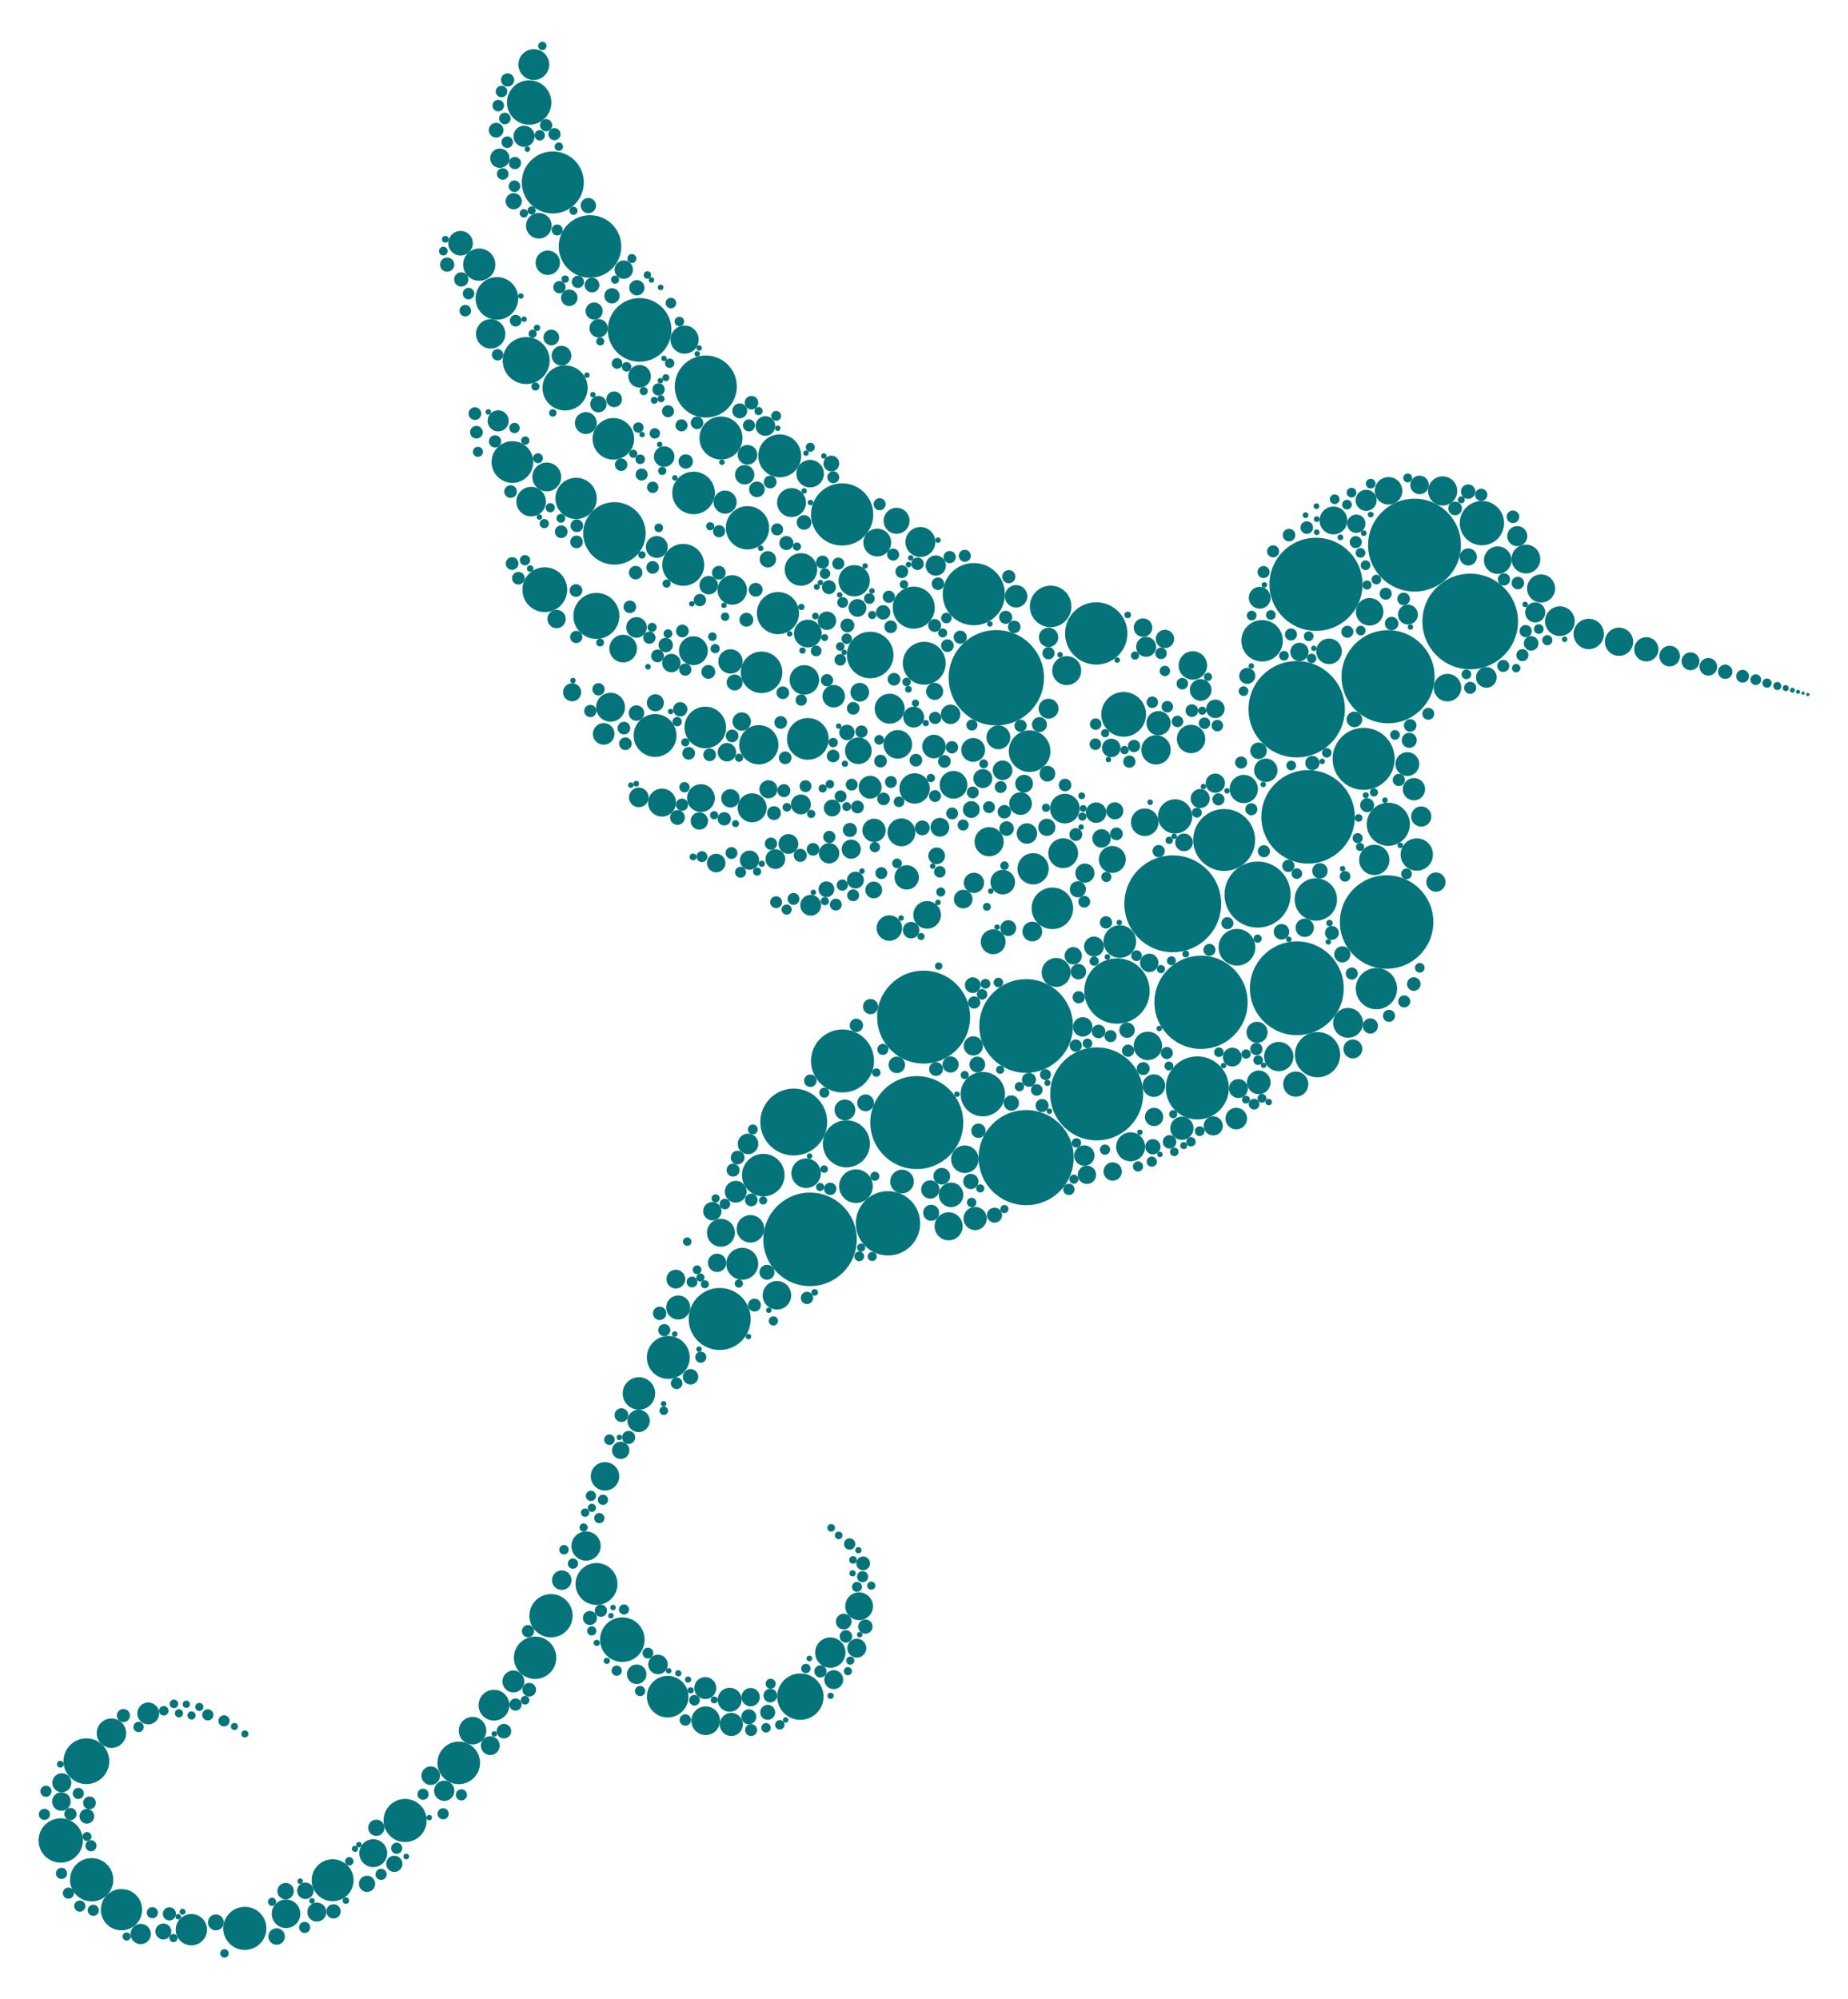 <?xml version="1.0" encoding="UTF-8"?>
<!DOCTYPE svg  PUBLIC '-//W3C//DTD SVG 1.1//EN'  'http://www.w3.org/Graphics/SVG/1.1/DTD/svg11.dtd'>
<svg enable-background="new 0 0 1543.438 1669.657" version="1.1" viewBox="0 0 1543.438 1669.657" xml:space="preserve" xmlns="http://www.w3.org/2000/svg">
	<circle fill="#05747a"  cx="1181.4" cy="455.24" r="38.778"/>
	<circle fill="#05747a"  cx="765.68" cy="937.48" r="38.819"/>
	<circle fill="#05747a"  cx="1003.1" cy="837.04" r="38.945"/>
	<circle fill="#05747a"  cx="1092.5" cy="682.16" r="39.022"/>
	<circle fill="#05747a"  cx="979.49" cy="754.77" r="40.441"/>
	<circle fill="#05747a"  cx="857.02" cy="856.8" r="39.118"/>
	<circle fill="#05747a"  cx="1158.1" cy="769.99" r="39.039"/>
	<circle fill="#05747a"  cx="915.95" cy="913.52" r="38.825"/>
	<circle fill="#05747a"  cx="832.13" cy="566" r="39.811"/>
	<circle fill="#05747a"  cx="1159.3" cy="565.14" r="38.879"/>
	<circle fill="#05747a"  cx="1099.1" cy="487.96" r="38.875"/>
	<circle fill="#05747a"  cx="1083.1" cy="825.32" r="39.168"/>
	<circle fill="#05747a"  cx="676.53" cy="1035" r="39.045"/>
	<circle fill="#05747a"  cx="1227.9" cy="519.02" r="39.929"/>
	<circle fill="#05747a"  cx="857.05" cy="966.75" r="39.727"/>
	<circle fill="#05747a"  cx="771.4" cy="849.39" r="38.813"/>
	<circle fill="#05747a"  cx="1083" cy="592.29" r="40.234"/>
	<circle fill="#05747a"  cx="513.17" cy="445.43" r="26.09"/>
	<circle fill="#05747a"  cx="662.93" cy="937.02" r="27.927"/>
	<circle fill="#05747a"  cx="461.7" cy="152.36" r="25.904"/>
	<circle fill="#05747a"  cx="1050.3" cy="747.07" r="27.603"/>
	<circle fill="#05747a"  cx="534.2" cy="275.5" r="26.59"/>
	<circle fill="#05747a"  cx="589.46" cy="322.8" r="25.917"/>
	<circle fill="#05747a"  cx="703.67" cy="886.02" r="26.313"/>
	<circle fill="#05747a"  cx="932.91" cy="827.63" r="27.293"/>
	<circle fill="#05747a"  cx="813.33" cy="496.2" r="25.987"/>
	<circle fill="#05747a"  cx="1022.4" cy="701.47" r="25.85"/>
	<circle fill="#05747a"  cx="915.56" cy="528.99" r="26.025"/>
	<circle fill="#05747a"  cx="601.08" cy="1101.5" r="25.901"/>
	<circle fill="#05747a"  cx="1138.9" cy="633.74" r="25.915"/>
	<circle fill="#05747a"  cx="741.65" cy="1021.6" r="26.869"/>
	<circle fill="#05747a"  cx="1e3" cy="908.55" r="26.338"/>
	<circle fill="#05747a"  cx="492.78" cy="205.83" r="26.121"/>
	<circle fill="#05747a"  cx="703.34" cy="429.62" r="25.99"/>
	<circle fill="#05747a"  cx="50.699" cy="1537" r="18.503"/>
	<circle fill="#05747a"  cx="726.78" cy="546.99" r="19.459"/>
	<circle fill="#05747a"  cx="589.05" cy="607.52" r="17.374"/>
	<circle fill="#05747a"  cx="579.25" cy="411.66" r="17.782"/>
	<circle fill="#05747a"  cx="938.46" cy="596.57" r="18.676"/>
	<circle fill="#05747a"  cx="439.48" cy="301.08" r="19.624"/>
	<circle fill="#05747a"  cx="558.16" cy="1133.6" r="17.927"/>
	<circle fill="#05747a"  cx="277.82" cy="1570.2" r="17.507"/>
	<circle fill="#05747a"  cx="76.532" cy="1569.8" r="18.081"/>
	<circle fill="#05747a"  cx="455.02" cy="492.45" r="18.719"/>
	<circle fill="#05747a"  cx="771.94" cy="553.88" r="17.926"/>
	<circle fill="#05747a"  cx="1237.7" cy="436.88" r="18.516"/>
	<circle fill="#05747a"  cx="1159.5" cy="688.36" r="17.998"/>
	<circle fill="#05747a"  cx="1100.4" cy="880.76" r="18.903"/>
	<circle fill="#05747a"  cx="481.15" cy="416.23" r="17.242"/>
	<circle fill="#05747a"  cx="557.64" cy="1416.9" r="17.37"/>
	<circle fill="#05747a"  cx="651.23" cy="380.68" r="17.925"/>
	<circle fill="#05747a"  cx="706.91" cy="955.2" r="19.663"/>
	<circle fill="#05747a"  cx="878.94" cy="758.55" r="17.352"/>
	<circle fill="#05747a"  cx="446.91" cy="1384.4" r="17.691"/>
	<circle fill="#05747a"  cx="636.05" cy="561.47" r="17.352"/>
	<circle fill="#05747a"  cx="637.5" cy="981.35" r="17.773"/>
	<circle fill="#05747a"  cx="427.97" cy="385.84" r="17.411"/>
	<circle fill="#05747a"  cx="383.16" cy="1472.2" r="17.772"/>
	<circle fill="#05747a"  cx="570.64" cy="471.71" r="17.514"/>
	<circle fill="#05747a"  cx="820.83" cy="913.73" r="18.572"/>
	<circle fill="#05747a"  cx="72.155" cy="1470.8" r="19.097"/>
	<circle fill="#05747a"  cx="1054.1" cy="535.13" r="17.325"/>
	<circle fill="#05747a"  cx="101.44" cy="1594.8" r="17.242"/>
	<circle fill="#05747a"  cx="668.45" cy="1416.9" r="19.369"/>
	<circle fill="#05747a"  cx="471.94" cy="323.97" r="18.844"/>
	<circle fill="#05747a"  cx="338.34" cy="1520.3" r="18.01"/>
	<circle fill="#05747a"  cx="859.92" cy="627.31" r="17.388"/>
	<circle fill="#05747a"  cx="547.12" cy="614.21" r="17.881"/>
	<circle fill="#05747a"  cx="877.48" cy="506.42" r="17.348"/>
	<circle fill="#05747a"  cx="460.19" cy="1349.3" r="18.067"/>
	<circle fill="#05747a"  cx="1149.6" cy="825.62" r="17.242"/>
	<circle fill="#05747a"  cx="1099" cy="751.19" r="17.704"/>
	<circle fill="#05747a"  cx="519.78" cy="1369.3" r="18.622"/>
	<circle fill="#05747a"  cx="498.08" cy="514.35" r="19.208"/>
	<circle fill="#05747a"  cx="512.28" cy="366.47" r="17.365"/>
	<circle fill="#05747a"  cx="602.16" cy="365.8" r="17.969"/>
	<circle fill="#05747a"  cx="415.03" cy="249.21" r="17.805"/>
	<circle fill="#05747a"  cx="204.47" cy="1610.4" r="18.006"/>
	<circle fill="#05747a"  cx="763.14" cy="507.45" r="17.571"/>
	<circle fill="#05747a"  cx="649.76" cy="512.02" r="17.615"/>
	<circle fill="#05747a"  cx="441.96" cy="85.6" r="18.551"/>
	<circle fill="#05747a"  cx="498.21" cy="1322.8" r="17.501"/>
	<circle fill="#05747a"  cx="674.71" cy="617.05" r="17.427"/>
	<circle fill="#05747a"  cx="624.31" cy="440.77" r="18.097"/>
	<circle fill="#05747a"  cx="693.48" cy="1380.1" r="12.669"/>
	<circle fill="#05747a"  cx="611.56" cy="492.68" r="12.312"/>
	<circle fill="#05747a"  cx="714.88" cy="990.6" r="14.055"/>
	<circle fill="#05747a"  cx="394.67" cy="1445.3" r="11.5"/>
	<circle fill="#05747a"  cx="1183.3" cy="713.64" r="13.517"/>
	<circle fill="#05747a"  cx="571.76" cy="283.62" r="11.754"/>
	<circle fill="#05747a"  cx="1147.8" cy="718.11" r="12.665"/>
	<circle fill="#05747a"  cx="671.81" cy="567.8" r="12.327"/>
	<circle fill="#05747a"  cx="887.94" cy="712.52" r="12.438"/>
	<circle fill="#05747a"  cx="400.26" cy="221.01" r="13.478"/>
	<circle fill="#05747a"  cx="676.62" cy="395.56" r="11.5"/>
	<circle fill="#05747a"  cx="981.45" cy="681.8" r="14.312"/>
	<circle fill="#05747a"  cx="768.71" cy="452.65" r="12.502"/>
	<circle fill="#05747a"  cx="944.28" cy="957.72" r="12.1"/>
	<circle fill="#05747a"  cx="763.88" cy="658.45" r="12.674"/>
	<circle fill="#05747a"  cx="958.69" cy="873.41" r="11.874"/>
	<circle fill="#05747a"  cx="1038.8" cy="658.92" r="11.808"/>
	<circle fill="#05747a"  cx="732.69" cy="453.1" r="11.6"/>
	<circle fill="#05747a"  cx="509.93" cy="590.62" r="12.076"/>
	<circle fill="#05747a"  cx="1159.7" cy="409.88" r="11.5"/>
	<circle fill="#05747a"  cx="579.11" cy="543.42" r="12.039"/>
	<circle fill="#05747a"  cx="633.79" cy="621.96" r="16.383"/>
	<circle fill="#05747a"  cx="1302.8" cy="518.75" r="12.393"/>
	<circle fill="#05747a"  cx="409.81" cy="278.82" r="12.26"/>
	<circle fill="#05747a"  cx="1274.4" cy="466.85" r="12.039"/>
	<circle fill="#05747a"  cx="489.47" cy="1291.1" r="12.214"/>
	<circle fill="#05747a"  cx="626.76" cy="1026.2" r="11.5"/>
	<circle fill="#05747a"  cx="585.42" cy="666.51" r="11.616"/>
	<circle fill="#05747a"  cx="752.89" cy="695.1" r="11.626"/>
	<circle fill="#05747a"  cx="1250.9" cy="467.81" r="11.5"/>
	<circle fill="#05747a"  cx="956.1" cy="686.66" r="11.5"/>
	<circle fill="#05747a"  cx="882.09" cy="812.11" r="12.087"/>
	<circle fill="#05747a"  cx="994.76" cy="617.14" r="11.851"/>
	<circle fill="#05747a"  cx="628.18" cy="674.6" r="12.108"/>
	<circle fill="#05747a"  cx="889.37" cy="675.27" r="12.376"/>
	<circle fill="#05747a"  cx="717.51" cy="1341.4" r="11.589"/>
	<circle fill="#05747a"  cx="1068" cy="882.34" r="12.244"/>
	<circle fill="#05747a"  cx="1143.9" cy="510.93" r="11.5"/>
	<circle fill="#05747a"  cx="602.09" cy="1029.5" r="11.653"/>
	<circle fill="#05747a"  cx="412.56" cy="1424" r="12.862"/>
	<circle fill="#05747a"  cx="1125.9" cy="854.21" r="12.465"/>
	<circle fill="#05747a"  cx="1113.7" cy="434.66" r="11.621"/>
	<circle fill="#05747a"  cx="796.37" cy="655.43" r="11.584"/>
	<circle fill="#05747a"  cx="238.9" cy="1598.2" r="11.934"/>
	<circle fill="#05747a"  cx="311.73" cy="1547.6" r="11.654"/>
	<circle fill="#05747a"  cx="774.3" cy="764.03" r="11.545"/>
	<circle fill="#05747a"  cx="159.83" cy="1611.5" r="13.084"/>
	<circle fill="#05747a"  cx="443.62" cy="418.91" r="12.349"/>
	<circle fill="#05747a"  cx="661.08" cy="419.72" r="12.08"/>
	<circle fill="#05747a"  cx="965.52" cy="626.18" r="12.257"/>
	<circle fill="#05747a"  cx="589.39" cy="1437" r="11.971"/>
	<circle fill="#05747a"  cx="1208.9" cy="574.26" r="11.5"/>
	<circle fill="#05747a"  cx="619.92" cy="1055.4" r="13.345"/>
	<circle fill="#05747a"  cx="552.92" cy="670.25" r="11.679"/>
	<circle fill="#05747a"  cx="935.26" cy="786.3" r="13.622"/>
	<circle fill="#05747a"  cx="648.89" cy="1081.7" r="11.933"/>
	<circle fill="#05747a"  cx="668.96" cy="475.56" r="13.612"/>
	<circle fill="#05747a"  cx="743.05" cy="591.85" r="12.503"/>
	<circle fill="#05747a"  cx="533.62" cy="1163.7" r="13.56"/>
	<circle fill="#05747a"  cx="505.29" cy="1232.9" r="11.887"/>
	<circle fill="#05747a"  cx="1287.1" cy="491.44" r="11.73"/>
	<circle fill="#05747a"  cx="1033.1" cy="791.08" r="15.339"/>
	<circle fill="#05747a"  cx="713.41" cy="485" r="13.077"/>
	<circle fill="#05747a"  cx="1204.9" cy="410" r="12.192"/>
	<circle fill="#05747a"  cx="805.84" cy="968.09" r="11.5"/>
	<circle fill="#05747a"  cx="792.28" cy="1024.1" r="11.715"/>
	<circle fill="#05747a"  cx="749.82" cy="621.62" r="11.929"/>
	<circle fill="#05747a"  cx="673.26" cy="979.78" r="12.322"/>
	<circle fill="#05747a"  cx="674.7" cy="529.08" r="11.585"/>
	<circle fill="#05747a"  cx="534.19" cy="314.22" r="9.433"/>
	<circle fill="#05747a"  cx="610.04" cy="666.7" r="7.671"/>
	<circle fill="#05747a"  cx="1175.4" cy="638.09" r="9.944"/>
	<circle fill="#05747a"  cx="610.8" cy="1440.1" r="9.657"/>
	<circle fill="#05747a"  cx="794.32" cy="997.84" r="10.243"/>
	<circle fill="#05747a"  cx="748.82" cy="434.91" r="10.851"/>
	<circle fill="#05747a"  cx="1180.9" cy="659.07" r="9.323"/>
	<circle fill="#05747a"  cx="564.45" cy="1068.2" r="7.856"/>
	<circle fill="#05747a"  cx="1282.2" cy="511.4" r="8.412"/>
	<circle fill="#05747a"  cx="781.56" cy="472.31" r="8.472"/>
	<circle fill="#05747a"  cx="1052.1" cy="499.2" r="9.127"/>
	<circle fill="#05747a"  cx="920" cy="700.17" r="7.722"/>
	<circle fill="#05747a"  cx="928.14" cy="624.59" r="7.742"/>
	<circle fill="#05747a"  cx="384.66" cy="203.11" r="10.262"/>
	<circle fill="#05747a"  cx="906.13" cy="729.14" r="8.018"/>
	<circle fill="#05747a"  cx="51.268" cy="1504.5" r="7.754"/>
	<circle fill="#05747a"  cx="609.41" cy="1419.5" r="10.004"/>
	<circle fill="#05747a"  cx="793.91" cy="596.55" r="8.133"/>
	<circle fill="#05747a"  cx="1057.2" cy="643.27" r="9.774"/>
	<circle fill="#05747a"  cx="915.48" cy="678.66" r="8.547"/>
	<circle fill="#05747a"  cx="1267.2" cy="447.73" r="8.392"/>
	<circle fill="#05747a"  cx="696.33" cy="581.43" r="9.393"/>
	<circle fill="#05747a"  cx="409.47" cy="1457.8" r="7.875"/>
	<circle fill="#05747a"  cx="692.48" cy="712.59" r="8.528"/>
	<circle fill="#05747a"  cx="928.99" cy="717.71" r="11.226"/>
	<circle fill="#05747a"  cx="450.03" cy="188.52" r="10.693"/>
	<circle fill="#05747a"  cx="359.72" cy="1482.9" r="7.77"/>
	<circle fill="#05747a"  cx="624.3" cy="379.8" r="8.221"/>
	<circle fill="#05747a"  cx="639.25" cy="355.76" r="8.223"/>
	<circle fill="#05747a"  cx="957.22" cy="540.17" r="8.367"/>
	<circle fill="#05747a"  cx="591.91" cy="488.72" r="7.735"/>
	<circle fill="#05747a"  cx="905.65" cy="965.04" r="8.525"/>
	<circle fill="#05747a"  cx="829.51" cy="786.5" r="10.384"/>
	<circle fill="#05747a"  cx="1049.9" cy="862.1" r="8.83"/>
	<circle fill="#05747a"  cx="445.83" cy="53.925" r="12.87"/>
	<circle fill="#05747a"  cx="726.75" cy="657.41" r="9.559"/>
	<circle fill="#05747a"  cx="780.05" cy="623.46" r="9.841"/>
	<circle fill="#05747a"  cx="1141" cy="417.8" r="8.809"/>
	<circle fill="#05747a"  cx="729.99" cy="693.41" r="9.734"/>
	<circle fill="#05747a"  cx="1326.9" cy="529.42" r="12.68"/>
	<circle fill="#05747a"  cx="1352.2" cy="535.94" r="11.804"/>
	<circle fill="#05747a"  cx="1375" cy="542.24" r="10.134"/>
	<circle fill="#05747a"  cx="1394.5" cy="547.91" r="8.632"/>
	<circle fill="#05747a"  cx="1411.9" cy="552.25" r="7.464"/>
	<circle fill="#05747a"  cx="117.5" cy="1615.1" r="8.483"/>
	<circle fill="#05747a"  cx="626.02" cy="718.34" r="8.021"/>
	<circle fill="#05747a"  cx="1199.3" cy="736.63" r="8.058"/>
	<circle fill="#05747a"  cx="1241.4" cy="565.7" r="8.652"/>
	<circle fill="#05747a"  cx="1002.8" cy="576.17" r="9.058"/>
	<circle fill="#05747a"  cx="833.84" cy="615.74" r="9.96"/>
	<circle fill="#05747a"  cx="812.8" cy="626.26" r="9.96"/>
	<circle fill="#05747a"  cx="837.34" cy="643.28" r="8.208"/>
	<circle fill="#05747a"  cx="51.634" cy="1488.8" r="7.963"/>
	<circle fill="#05747a"  cx="705.66" cy="926.89" r="8.679"/>
	<circle fill="#05747a"  cx="813.43" cy="737.25" r="8.479"/>
	<circle fill="#05747a"  cx="757.28" cy="732.71" r="10.169"/>
	<circle fill="#05747a"  cx="907.79" cy="981.1" r="7.671"/>
	<circle fill="#05747a"  cx="929.32" cy="978.34" r="7.671"/>
	<circle fill="#05747a"  cx="963.87" cy="932.78" r="7.671"/>
	<circle fill="#05747a"  cx="1187" cy="681.89" r="8.437"/>
	<circle fill="#05747a"  cx="605.61" cy="419.31" r="9.664"/>
	<circle fill="#05747a"  cx="890.91" cy="560.04" r="12.104"/>
	<circle fill="#05747a"  cx="264.61" cy="1596.8" r="7.95"/>
	<circle fill="#05747a"  cx="1015" cy="654.04" r="8.05"/>
	<circle fill="#05747a"  cx="93.071" cy="1447.4" r="12.3"/>
	<circle fill="#05747a"  cx="621.95" cy="396.47" r="8.105"/>
	<circle fill="#05747a"  cx="1132.8" cy="437.35" r="7.671"/>
	<circle fill="#05747a"  cx="598.91" cy="1054.6" r="7.671"/>
	<circle fill="#05747a"  cx="437.68" cy="113.82" r="8.825"/>
	<circle fill="#05747a"  cx="614.48" cy="995.22" r="9.105"/>
	<circle fill="#05747a"  cx="742.8" cy="775.04" r="10.648"/>
	<circle fill="#05747a"  cx="837.5" cy="736.67" r="10.267"/>
	<circle fill="#05747a"  cx="1013.3" cy="940.24" r="8.003"/>
	<circle fill="#05747a"  cx="658.49" cy="704.79" r="8.264"/>
	<circle fill="#05747a"  cx="619.49" cy="602.6" r="7.686"/>
	<circle fill="#05747a"  cx="1015.1" cy="591.95" r="7.708"/>
	<circle fill="#05747a"  cx="668.92" cy="671.77" r="8.324"/>
	<circle fill="#05747a"  cx="996.26" cy="555.71" r="11.885"/>
	<circle fill="#05747a"  cx="549.56" cy="1390" r="8.165"/>
	<circle fill="#05747a"  cx="531.78" cy="1398.2" r="8.165"/>
	<circle fill="#05747a"  cx="469.18" cy="1319.6" r="8.165"/>
	<circle fill="#05747a"  cx="776.98" cy="993.35" r="7.671"/>
	<circle fill="#05747a"  cx="1110" cy="543.94" r="10.69"/>
	<circle fill="#05747a"  cx="504.22" cy="612.9" r="9.044"/>
	<circle fill="#05747a"  cx="690.7" cy="518.37" r="7.671"/>
	<circle fill="#05747a"  cx="967.58" cy="603.92" r="10.104"/>
	<circle fill="#05747a"  cx="814.45" cy="1017.6" r="9.707"/>
	<circle fill="#05747a"  cx="464.84" cy="516.94" r="7.671"/>
	<circle fill="#05747a"  cx="371.02" cy="1495.5" r="8.482"/>
	<circle fill="#05747a"  cx="468.95" cy="297.03" r="8.26"/>
	<circle fill="#05747a"  cx="520.46" cy="541.65" r="11.533"/>
	<circle fill="#05747a"  cx="428.78" cy="1404.2" r="9.174"/>
	<circle fill="#05747a"  cx="533.34" cy="1186.6" r="9.337"/>
	<circle fill="#05747a"  cx="1029.2" cy="882.81" r="7.872"/>
	<circle fill="#05747a"  cx="607.14" cy="628.19" r="7.703"/>
	<circle fill="#05747a"  cx="499.97" cy="274.14" r="7.671"/>
	<circle fill="#05747a"  cx="826.12" cy="702.92" r="12.17"/>
	<circle fill="#05747a"  cx="554.72" cy="381.33" r="8.599"/>
	<circle fill="#05747a"  cx="560.74" cy="553.74" r="7.704"/>
	<circle fill="#05747a"  cx="857.67" cy="696.07" r="8.565"/>
	<circle fill="#05747a"  cx="804.49" cy="750.84" r="7.787"/>
	<circle fill="#05747a"  cx="1175.9" cy="513.24" r="8.306"/>
	<circle fill="#05747a"  cx="763.09" cy="598.85" r="8.726"/>
	<circle fill="#05747a"  cx="677.08" cy="755.98" r="8.712"/>
	<circle fill="#05747a"  cx="904.28" cy="857.57" r="8.147"/>
	<circle fill="#05747a"  cx="1085.3" cy="544.44" r="7.671"/>
	<circle fill="#05747a"  cx="812.9" cy="873.46" r="8.045"/>
	<circle fill="#05747a"  cx="594.94" cy="1011.5" r="7.671"/>
	<circle fill="#05747a"  cx="959.84" cy="804.08" r="7.688"/>
	<circle fill="#05747a"  cx="416.06" cy="351.46" r="8.801"/>
	<circle fill="#05747a"  cx="710.93" cy="709.18" r="8.022"/>
	<circle fill="#05747a"  cx="626.95" cy="1417.3" r="7.671"/>
	<circle fill="#05747a"  cx="1034.3" cy="909.04" r="7.912"/>
	<circle fill="#05747a"  cx="1129.9" cy="875.98" r="7.912"/>
	<circle fill="#05747a"  cx="1089.7" cy="774.79" r="7.671"/>
	<circle fill="#05747a"  cx="456.65" cy="398.3" r="12.031"/>
	<circle fill="#05747a"  cx="963.7" cy="906.61" r="9.43"/>
	<circle fill="#05747a"  cx="1082.2" cy="905.38" r="10.508"/>
	<circle fill="#05747a"  cx="566.44" cy="1091.9" r="10.038"/>
	<circle fill="#05747a"  cx="941.3" cy="860.31" r="6.445"/>
	<circle fill="#05747a"  cx="693.4" cy="992.82" r="5.185"/>
	<circle fill="#05747a"  cx="859.38" cy="901.72" r="5.866"/>
	<circle fill="#05747a"  cx="647.58" cy="717.44" r="8.253"/>
	<circle fill="#05747a"  cx="547.35" cy="586.9" r="7.138"/>
	<circle fill="#05747a"  cx="1256.1" cy="483.87" r="5.116"/>
	<circle fill="#05747a"  cx="641.31" cy="467.07" r="6.842"/>
	<circle fill="#05747a"  cx="875.74" cy="591.81" r="8.333"/>
	<circle fill="#05747a"  cx="1112.4" cy="779.08" r="5.789"/>
	<circle fill="#05747a"  cx="917.55" cy="861.41" r="5.663"/>
	<circle fill="#05747a"  cx="533.52" cy="665.91" r="8.2"/>
	<circle fill="#05747a"  cx="788.74" cy="635.85" r="5.301"/>
	<circle fill="#05747a"  cx="764.96" cy="634.85" r="5.301"/>
	<circle fill="#05747a"  cx="735.41" cy="635.6" r="5.301"/>
	<circle fill="#05747a"  cx="695.85" cy="631.35" r="5.301"/>
	<circle fill="#05747a"  cx="652.03" cy="603.3" r="5.301"/>
	<circle fill="#05747a"  cx="655.79" cy="632.85" r="5.301"/>
	<circle fill="#05747a"  cx="575.17" cy="629.09" r="5.301"/>
	<circle fill="#05747a"  cx="592.69" cy="630.34" r="5.301"/>
	<circle fill="#05747a"  cx="611.47" cy="614.57" r="5.301"/>
	<circle fill="#05747a"  cx="522.34" cy="621.08" r="5.301"/>
	<circle fill="#05747a"  cx="521.08" cy="608.06" r="5.301"/>
	<circle fill="#05747a"  cx="569.91" cy="526.94" r="5.301"/>
	<circle fill="#05747a"  cx="481.02" cy="493.14" r="5.301"/>
	<circle fill="#05747a"  cx="432.95" cy="482.87" r="5.301"/>
	<circle fill="#05747a"  cx="427.69" cy="470.6" r="5.301"/>
	<circle fill="#05747a"  cx="481.77" cy="439.05" r="5.301"/>
	<circle fill="#05747a"  cx="468.75" cy="444.06" r="5.301"/>
	<circle fill="#05747a"  cx="545.12" cy="473.86" r="5.301"/>
	<circle fill="#05747a"  cx="481.52" cy="452.57" r="5.301"/>
	<circle fill="#05747a"  cx="396.64" cy="345.41" r="5.301"/>
	<circle fill="#05747a"  cx="397.9" cy="360.93" r="5.301"/>
	<circle fill="#05747a"  cx="426.44" cy="410.51" r="5.301"/>
	<circle fill="#05747a"  cx="438.46" cy="467.85" r="4.3"/>
	<circle fill="#05747a"  cx="653.79" cy="578.52" r="5.301"/>
	<circle fill="#05747a"  cx="712.63" cy="591.54" r="5.301"/>
	<circle fill="#05747a"  cx="746.68" cy="567.25" r="5.301"/>
	<circle fill="#05747a"  cx="743.92" cy="523.43" r="5.301"/>
	<circle fill="#05747a"  cx="791.25" cy="539.2" r="5.301"/>
	<circle fill="#05747a"  cx="813.6" cy="837.21" r="5.116"/>
	<circle fill="#05747a"  cx="1226.3" cy="465.11" r="7.17"/>
	<circle fill="#05747a"  cx="690.7" cy="568.06" r="5.116"/>
	<circle fill="#05747a"  cx="499.9" cy="575.66" r="5.138"/>
	<circle fill="#05747a"  cx="569.62" cy="672.03" r="5.116"/>
	<circle fill="#05747a"  cx="781" cy="599.55" r="5.116"/>
	<circle fill="#05747a"  cx="716.88" cy="626.98" r="11.124"/>
	<circle fill="#05747a"  cx="707.37" cy="611.7" r="6.444"/>
	<circle fill="#05747a"  cx="1180.8" cy="821.79" r="5.672"/>
	<circle fill="#05747a"  cx="692.32" cy="490.38" r="5.821"/>
	<circle fill="#05747a"  cx="440.99" cy="1362.2" r="5.116"/>
	<circle fill="#05747a"  cx="793.15" cy="465.22" r="5.116"/>
	<circle fill="#05747a"  cx="870.35" cy="923.24" r="5.454"/>
	<circle fill="#05747a"  cx="314.31" cy="1526.4" r="6.792"/>
	<circle fill="#05747a"  cx="306.55" cy="1573.2" r="6.792"/>
	<circle fill="#05747a"  cx="329.33" cy="1556.5" r="6.792"/>
	<circle fill="#05747a"  cx="531.61" cy="523.98" r="8.631"/>
	<circle fill="#05747a"  cx="913.71" cy="790.45" r="8.32"/>
	<circle fill="#05747a"  cx="692.64" cy="698.95" r="5.116"/>
	<circle fill="#05747a"  cx="868.13" cy="605.12" r="6.268"/>
	<circle fill="#05747a"  cx="589.05" cy="1409.7" r="9.176"/>
	<circle fill="#05747a"  cx="643.88" cy="704.59" r="5.116"/>
	<circle fill="#05747a"  cx="786.55" cy="982.26" r="6.981"/>
	<circle fill="#05747a"  cx="852.38" cy="606.1" r="5.116"/>
	<circle fill="#05747a"  cx="668.37" cy="714.32" r="5.465"/>
	<circle fill="#05747a"  cx="549.17" cy="547.74" r="5.333"/>
	<circle fill="#05747a"  cx="417.46" cy="132.12" r="8.088"/>
	<circle fill="#05747a"  cx="875.74" cy="532.25" r="8.101"/>
	<circle fill="#05747a"  cx="714.47" cy="734.96" r="7.027"/>
	<circle fill="#05747a"  cx="729.74" cy="743.22" r="7.027"/>
	<circle fill="#05747a"  cx="530.88" cy="478.22" r="5.648"/>
	<circle fill="#05747a"  cx="413.46" cy="368.61" r="5.116"/>
	<circle fill="#05747a"  cx="900.65" cy="811.45" r="6.476"/>
	<circle fill="#05747a"  cx="709.84" cy="693.13" r="5.889"/>
	<circle fill="#05747a"  cx="685.22" cy="1395.8" r="5.116"/>
	<circle fill="#05747a"  cx="58.849" cy="1514.9" r="5.116"/>
	<circle fill="#05747a"  cx="542.36" cy="532.54" r="5.116"/>
	<circle fill="#05747a"  cx="720.89" cy="1305.6" r="5.753"/>
	<circle fill="#05747a"  cx="709.62" cy="1289.4" r="4.751"/>
	<circle fill="#05747a"  cx="817.19" cy="944.31" r="6.012"/>
	<circle fill="#05747a"  cx="1237.1" cy="413.26" r="5.116"/>
	<circle fill="#05747a"  cx="1076" cy="723.11" r="5.116"/>
	<circle fill="#05747a"  cx="770.31" cy="691.38" r="6.184"/>
	<circle fill="#05747a"  cx="624.76" cy="955.3" r="8.612"/>
	<circle fill="#05747a"  cx="1121.1" cy="797" r="6.751"/>
	<circle fill="#05747a"  cx="641.78" cy="659.13" r="7.552"/>
	<circle fill="#05747a"  cx="123.84" cy="1430.9" r="9.134"/>
	<circle fill="#05747a"  cx="430.04" cy="136.15" r="5.116"/>
	<circle fill="#05747a"  cx="457.49" cy="219.4" r="10.17"/>
	<circle fill="#05747a"  cx="737.62" cy="511.38" r="6.002"/>
	<circle fill="#05747a"  cx="616.06" cy="966.69" r="5.722"/>
	<circle fill="#05747a"  cx="493.03" cy="593.77" r="5.116"/>
	<circle fill="#05747a"  cx="627.64" cy="336.33" r="5.689"/>
	<circle fill="#05747a"  cx="482.65" cy="235.38" r="5.116"/>
	<circle fill="#05747a"  cx="760.94" cy="776.78" r="6.911"/>
	<circle fill="#05747a"  cx="501.87" cy="1345.1" r="5.116"/>
	<circle fill="#05747a"  cx="816.24" cy="888.99" r="6.592"/>
	<circle fill="#05747a"  cx="679.07" cy="709.28" r="5.293"/>
	<circle fill="#05747a"  cx="1185.6" cy="404.98" r="7.753"/>
	<circle fill="#05747a"  cx="512.93" cy="333.47" r="6.574"/>
	<circle fill="#05747a"  cx="1215.3" cy="424.57" r="5.713"/>
	<circle fill="#05747a"  cx="481.28" cy="531.94" r="5.116"/>
	<circle fill="#05747a"  cx="987.13" cy="942.2" r="9.704"/>
	<circle fill="#05747a"  cx="373.47" cy="220.99" r="5.939"/>
	<circle fill="#05747a"  cx="420.88" cy="1445.7" r="6.088"/>
	<circle fill="#05747a"  cx="842.08" cy="775.04" r="6.624"/>
	<circle fill="#05747a"  cx="568.14" cy="592.35" r="5.977"/>
	<circle fill="#05747a"  cx="1051.3" cy="903.88" r="9.886"/>
	<circle fill="#05747a"  cx="954.66" cy="524.14" r="7.749"/>
	<circle fill="#05747a"  cx="414.34" cy="108.69" r="6.144"/>
	<circle fill="#05747a"  cx="496.22" cy="259.77" r="7.18"/>
	<circle fill="#05747a"  cx="848.65" cy="497.99" r="9.38"/>
	<circle fill="#05747a"  cx="719.49" cy="610.95" r="5.116"/>
	<circle fill="#05747a"  cx="742.34" cy="498.38" r="5.116"/>
	<circle fill="#05747a"  cx="643.25" cy="402.53" r="5.332"/>
	<circle fill="#05747a"  cx="1278.8" cy="537.28" r="6.094"/>
	<circle fill="#05747a"  cx="572.37" cy="1436.4" r="4.774"/>
	<circle fill="#05747a"  cx="704.66" cy="1354.2" r="6.547"/>
	<circle fill="#05747a"  cx="898.47" cy="873.2" r="5.116"/>
	<circle fill="#05747a"  cx="972.97" cy="533.59" r="7.665"/>
	<circle fill="#05747a"  cx="874.79" cy="646.12" r="6.587"/>
	<circle fill="#05747a"  cx="604.9" cy="683.79" r="5.563"/>
	<circle fill="#05747a"  cx="777.7" cy="1012.8" r="6.697"/>
	<circle fill="#05747a"  cx="686.99" cy="469.46" r="5.425"/>
	<circle fill="#05747a"  cx="967.7" cy="710.76" r="5.116"/>
	<circle fill="#05747a"  cx="456.1" cy="104.57" r="5.116"/>
	<circle fill="#05747a"  cx="852.35" cy="671.07" r="9.468"/>
	<circle fill="#05747a"  cx="830.63" cy="1014.8" r="6.294"/>
	<circle fill="#05747a"  cx="716.15" cy="673.92" r="5.326"/>
	<circle fill="#05747a"  cx="550.94" cy="1096.8" r="5.596"/>
	<circle fill="#05747a"  cx="811.22" cy="676.05" r="7.035"/>
	<circle fill="#05747a"  cx="801.98" cy="532.15" r="5.519"/>
	<circle fill="#05747a"  cx="842.54" cy="481.57" r="5.519"/>
	<circle fill="#05747a"  cx="1049.3" cy="876.03" r="5.116"/>
	<circle fill="#05747a"  cx="1274.2" cy="527.05" r="5.116"/>
	<circle fill="#05747a"  cx="520.97" cy="225.18" r="7.687"/>
	<circle fill="#05747a"  cx="810.86" cy="986.66" r="6.376"/>
	<circle fill="#05747a"  cx="582.15" cy="353.12" r="5.267"/>
	<circle fill="#05747a"  cx="1131.2" cy="600.8" r="6.528"/>
	<circle fill="#05747a"  cx="654.7" cy="660.27" r="5.423"/>
	<circle fill="#05747a"  cx="531.56" cy="595.47" r="6.473"/>
	<circle fill="#05747a"  cx="278.54" cy="1596.2" r="5.993"/>
	<circle fill="#05747a"  cx="942.19" cy="877.46" r="5.116"/>
	<circle fill="#05747a"  cx="625.4" cy="1433.7" r="6.26"/>
	<circle fill="#05747a"  cx="641.18" cy="1430" r="6.26"/>
	<circle fill="#05747a"  cx="782.3" cy="714.72" r="6.976"/>
	<circle fill="#05747a"  cx="840.71" cy="691.95" r="6.083"/>
	<circle fill="#05747a"  cx="238.54" cy="1579.3" r="6.885"/>
	<circle fill="#05747a"  cx="231.03" cy="1617.2" r="6.885"/>
	<circle fill="#05747a"  cx="695.07" cy="674.78" r="7.016"/>
	<circle fill="#05747a"  cx="489.29" cy="353.27" r="9.141"/>
	<circle fill="#05747a"  cx="875.7" cy="545.47" r="5.116"/>
	<circle fill="#05747a"  cx="430.54" cy="1423.5" r="5.116"/>
	<circle fill="#05747a"  cx="900.92" cy="832.82" r="5.116"/>
	<circle fill="#05747a"  cx="694.33" cy="387.1" r="6.598"/>
	<circle fill="#05747a"  cx="475.47" cy="248.67" r="6.9"/>
	<circle fill="#05747a"  cx="103.07" cy="1432.7" r="5.483"/>
	<circle fill="#05747a"  cx="572.35" cy="559.18" r="5.116"/>
	<circle fill="#05747a"  cx="896.38" cy="798.18" r="7.246"/>
	<circle fill="#05747a"  cx="707.14" cy="673.6" r="3.686"/>
	<circle fill="#05747a"  cx="978.34" cy="802.32" r="3.727"/>
	<circle fill="#05747a"  cx="596.43" cy="680.81" r="3.413"/>
	<circle fill="#05747a"  cx="820.24" cy="830.41" r="4.391"/>
	<circle fill="#05747a"  cx="537.61" cy="326.6" r="3.413"/>
	<circle fill="#05747a"  cx="927.52" cy="865.29" r="5.041"/>
	<circle fill="#05747a"  cx="487.41" cy="1275.6" r="3.413"/>
	<circle fill="#05747a"  cx="999.63" cy="678.66" r="4.137"/>
	<circle fill="#05747a"  cx="74.753" cy="1505.6" r="5.334"/>
	<circle fill="#05747a"  cx="523.33" cy="306.37" r="3.969"/>
	<circle fill="#05747a"  cx="766.32" cy="470.81" r="5.221"/>
	<circle fill="#05747a"  cx="695.96" cy="398.56" r="4.975"/>
	<circle fill="#05747a"  cx="430.67" cy="267.77" r="4.876"/>
	<circle fill="#05747a"  cx="580.04" cy="1419.9" r="4.466"/>
	<circle fill="#05747a"  cx="728.46" cy="513.58" r="3.413"/>
	<circle fill="#05747a"  cx="1141.8" cy="672.43" r="5.84"/>
	<circle fill="#05747a"  cx="656.98" cy="759.59" r="4.246"/>
	<circle fill="#05747a"  cx="693.11" cy="654.9" r="3.557"/>
	<circle fill="#05747a"  cx="673.98" cy="1083.9" r="5.127"/>
	<circle fill="#05747a"  cx="838.96" cy="722.91" r="3.571"/>
	<circle fill="#05747a"  cx="526.06" cy="506.77" r="5.256"/>
	<circle fill="#05747a"  cx="1050.4" cy="783.85" r="3.413"/>
	<circle fill="#05747a"  cx="600.55" cy="443.65" r="5.075"/>
	<circle fill="#05747a"  cx="582.21" cy="1060.4" r="3.67"/>
	<circle fill="#05747a"  cx="554.8" cy="1110.8" r="5.057"/>
	<circle fill="#05747a"  cx="707.76" cy="522.32" r="5.789"/>
	<circle fill="#05747a"  cx="623.38" cy="517.56" r="5.789"/>
	<circle fill="#05747a"  cx="591.59" cy="561.12" r="5.789"/>
	<circle fill="#05747a"  cx="646.42" cy="679.05" r="5.789"/>
	<circle fill="#05747a"  cx="631.15" cy="492.52" r="5.789"/>
	<circle fill="#05747a"  cx="640.56" cy="1062.5" r="6.262"/>
	<circle fill="#05747a"  cx="681.66" cy="543.58" r="4.497"/>
	<circle fill="#05747a"  cx="255.06" cy="1579" r="6.892"/>
	<circle fill="#05747a"  cx="851.46" cy="907.44" r="3.904"/>
	<circle fill="#05747a"  cx="444.01" cy="175.76" r="3.413"/>
	<circle fill="#05747a"  cx="617.24" cy="632.82" r="3.413"/>
	<circle fill="#05747a"  cx="1070.3" cy="778.15" r="6.494"/>
	<circle fill="#05747a"  cx="962.89" cy="957.67" r="6.39"/>
	<circle fill="#05747a"  cx="465.33" cy="192.04" r="4.593"/>
	<circle fill="#05747a"  cx="145.24" cy="1422.9" r="3.575"/>
	<circle fill="#05747a"  cx="534.7" cy="383.56" r="4.004"/>
	<circle fill="#05747a"  cx="525.03" cy="1200.4" r="5.465"/>
	<circle fill="#05747a"  cx="838.86" cy="677.91" r="5.653"/>
	<circle fill="#05747a"  cx="499.8" cy="337.49" r="6.873"/>
	<circle fill="#05747a"  cx="669.19" cy="584.65" r="4.73"/>
	<circle fill="#05747a"  cx="555.99" cy="538.67" r="6.013"/>
	<circle fill="#05747a"  cx="500.55" cy="1267.8" r="4.283"/>
	<circle fill="#05747a"  cx="503.56" cy="1252.5" r="4.283"/>
	<circle fill="#05747a"  cx="493.54" cy="1249.2" r="4.283"/>
	<circle fill="#05747a"  cx="478.52" cy="1305.8" r="4.283"/>
	<circle fill="#05747a"  cx="515.07" cy="1395.2" r="4.283"/>
	<circle fill="#05747a"  cx="534.6" cy="1412.2" r="4.283"/>
	<circle fill="#05747a"  cx="656.8" cy="453.48" r="5.866"/>
	<circle fill="#05747a"  cx="632.35" cy="727.87" r="3.413"/>
	<circle fill="#05747a"  cx="1174.7" cy="729.76" r="4.482"/>
	<circle fill="#05747a"  cx="488.67" cy="1263.2" r="3.502"/>
	<circle fill="#05747a"  cx="1054" cy="917.19" r="3.685"/>
	<circle fill="#05747a"  cx="979.88" cy="930.44" r="3.413"/>
	<circle fill="#05747a"  cx="947.96" cy="547.45" r="3.413"/>
	<circle fill="#05747a"  cx="423.92" cy="66.772" r="5.526"/>
	<circle fill="#05747a"  cx="643.37" cy="1416" r="5.722"/>
	<circle fill="#05747a"  cx="494.23" cy="1362" r="3.864"/>
	<circle fill="#05747a"  cx="1162.3" cy="520.72" r="5.635"/>
	<circle fill="#05747a"  cx="931.09" cy="677.14" r="7.141"/>
	<circle fill="#05747a"  cx="865.9" cy="910.24" r="4.862"/>
	<circle fill="#05747a"  cx="750.88" cy="669.58" r="4.437"/>
	<circle fill="#05747a"  cx="478.97" cy="176.04" r="3.413"/>
	<circle fill="#05747a"  cx="513.68" cy="233.55" r="3.413"/>
	<circle fill="#05747a"  cx="862.83" cy="725.53" r="13.066"/>
	<circle fill="#05747a"  cx="637.37" cy="1002.5" r="3.413"/>
	<circle fill="#05747a"  cx="900.22" cy="742.66" r="6.741"/>
	<circle fill="#05747a"  cx="494.47" cy="238.06" r="6.154"/>
	<circle fill="#05747a"  cx="804.41" cy="689.02" r="4.641"/>
	<circle fill="#05747a"  cx="429.04" cy="168.05" r="6.773"/>
	<circle fill="#05747a"  cx="136.44" cy="1613" r="6.656"/>
	<circle fill="#05747a"  cx="571.68" cy="657.43" r="4.314"/>
	<circle fill="#05747a"  cx="899.04" cy="954.46" r="3.953"/>
	<circle fill="#05747a"  cx="565.57" cy="602.64" r="3.899"/>
	<circle fill="#05747a"  cx="730.68" cy="982.32" r="3.79"/>
	<circle fill="#05747a"  cx="565.1" cy="1155.2" r="4.842"/>
	<circle fill="#05747a"  cx="572.72" cy="385.38" r="6.008"/>
	<circle fill="#05747a"  cx="651.31" cy="1440.4" r="3.965"/>
	<circle fill="#05747a"  cx="639.79" cy="1442.9" r="3.965"/>
	<circle fill="#05747a"  cx="449.3" cy="382.67" r="4.151"/>
	<circle fill="#05747a"  cx="1226.2" cy="410.56" r="6.036"/>
	<circle fill="#05747a"  cx="1050.8" cy="885.35" r="4.039"/>
	<circle fill="#05747a"  cx="415.56" cy="296.26" r="4.778"/>
	<circle fill="#05747a"  cx="628.76" cy="943.22" r="4.114"/>
	<circle fill="#05747a"  cx="429.7" cy="357.42" r="4.338"/>
	<circle fill="#05747a"  cx="1175.7" cy="399.13" r="3.724"/>
	<circle fill="#05747a"  cx="1266.3" cy="558.01" r="3.517"/>
	<circle fill="#05747a"  cx="903.98" cy="681.95" r="3.413"/>
	<circle fill="#05747a"  cx="648.25" cy="347.3" r="4.134"/>
	<circle fill="#05747a"  cx="136.77" cy="1428.7" r="3.98"/>
	<circle fill="#05747a"  cx="777.45" cy="649.72" r="3.465"/>
	<circle fill="#05747a"  cx="790.41" cy="516.15" r="4.403"/>
	<circle fill="#05747a"  cx="1004.1" cy="593.53" r="3.413"/>
	<circle fill="#05747a"  cx="701.77" cy="539.91" r="3.585"/>
	<circle fill="#05747a"  cx="1147.5" cy="661.78" r="3.413"/>
	<circle fill="#05747a"  cx="969.62" cy="809.32" r="3.413"/>
	<circle fill="#05747a"  cx="1108.1" cy="628.71" r="3.98"/>
	<circle fill="#05747a"  cx="227.21" cy="1588.2" r="3.413"/>
	<circle fill="#05747a"  cx="553.08" cy="393.25" r="3.432"/>
	<circle fill="#05747a"  cx="105.79" cy="1617.2" r="3.413"/>
	<circle fill="#05747a"  cx="572.38" cy="619.93" r="3.413"/>
	<circle fill="#05747a"  cx="943.24" cy="636.07" r="5.121"/>
	<circle fill="#05747a"  cx="585.28" cy="1133.4" r="4.642"/>
	<circle fill="#05747a"  cx="805.72" cy="897.76" r="3.413"/>
	<circle fill="#05747a"  cx="454.58" cy="437.27" r="3.853"/>
	<circle fill="#05747a"  cx="459.58" cy="424" r="3.853"/>
	<circle fill="#05747a"  cx="597.29" cy="541.68" r="3.853"/>
	<circle fill="#05747a"  cx="873.18" cy="897.4" r="4.58"/>
	<circle fill="#05747a"  cx="731.89" cy="895.73" r="3.531"/>
	<circle fill="#05747a"  cx="818.73" cy="992.48" r="3.413"/>
	<circle fill="#05747a"  cx="745.95" cy="463.14" r="5.032"/>
	<circle fill="#05747a"  cx="805.79" cy="464.14" r="5.032"/>
	<circle fill="#05747a"  cx="734.68" cy="421.08" r="5.032"/>
	<circle fill="#05747a"  cx="700.13" cy="470.65" r="5.032"/>
	<circle fill="#05747a"  cx="649.05" cy="442.11" r="5.032"/>
	<circle fill="#05747a"  cx="535.88" cy="396.29" r="5.032"/>
	<circle fill="#05747a"  cx="557.91" cy="343.46" r="5.032"/>
	<circle fill="#05747a"  cx="569.18" cy="355.23" r="5.032"/>
	<circle fill="#05747a"  cx="625.52" cy="355.23" r="5.032"/>
	<circle fill="#05747a"  cx="630.15" cy="1089.9" r="5.383"/>
	<circle fill="#05747a"  cx="509" cy="1202.3" r="4.401"/>
	<circle fill="#05747a"  cx="695.84" cy="620.1" r="3.927"/>
	<circle fill="#05747a"  cx="684.94" cy="991.28" r="3.413"/>
	<circle fill="#05747a"  cx="922.96" cy="612.31" r="3.413"/>
	<circle fill="#05747a"  cx="718.09" cy="578.09" r="7.823"/>
	<circle fill="#05747a"  cx="518.41" cy="1211.2" r="7.248"/>
	<circle fill="#05747a"  cx="388.58" cy="259.45" r="4.83"/>
	<circle fill="#05747a"  cx="391.34" cy="245.18" r="4.83"/>
	<circle fill="#05747a"  cx="419.88" cy="145.28" r="4.83"/>
	<circle fill="#05747a"  cx="429.65" cy="155.54" r="4.83"/>
	<circle fill="#05747a"  cx="423.64" cy="118.74" r="4.83"/>
	<circle fill="#05747a"  cx="421.63" cy="98.955" r="4.83"/>
	<circle fill="#05747a"  cx="416.12" cy="88.189" r="4.83"/>
	<circle fill="#05747a"  cx="418.88" cy="76.421" r="4.83"/>
	<circle fill="#05747a"  cx="593.15" cy="439.49" r="3.413"/>
	<circle fill="#05747a"  cx="1141.7" cy="488.56" r="3.779"/>
	<circle fill="#05747a"  cx="144.85" cy="1618.5" r="3.413"/>
	<circle fill="#05747a"  cx="627.45" cy="1002.1" r="5.301"/>
	<circle fill="#05747a"  cx="548.54" cy="456.79" r="9.157"/>
	<circle fill="#05747a"  cx="633.54" cy="343.26" r="3.413"/>
	<circle fill="#05747a"  cx="688.48" cy="912.48" r="4.201"/>
	<circle fill="#05747a"  cx="605.44" cy="1005.5" r="4.437"/>
	<circle fill="#05747a"  cx="1008.9" cy="565.27" r="3.413"/>
	<circle fill="#05747a"  cx="905.57" cy="753.04" r="4.94"/>
	<circle fill="#05747a"  cx="749.03" cy="889.26" r="6.907"/>
	<circle fill="#05747a"  cx="598.15" cy="720.72" r="7.769"/>
	<circle fill="#05747a"  cx="689.05" cy="479.04" r="4.369"/>
	<circle fill="#05747a"  cx="969.67" cy="545.63" r="4.811"/>
	<circle fill="#05747a"  cx="962.41" cy="586.44" r="4.811"/>
	<circle fill="#05747a"  cx="915.09" cy="604.72" r="4.811"/>
	<circle fill="#05747a"  cx="914.84" cy="621.49" r="4.811"/>
	<circle fill="#05747a"  cx="1016.7" cy="605.97" r="4.811"/>
	<circle fill="#05747a"  cx="1006" cy="603.97" r="4.811"/>
	<circle fill="#05747a"  cx="983.44" cy="602.46" r="4.811"/>
	<circle fill="#05747a"  cx="974.93" cy="590.2" r="4.811"/>
	<circle fill="#05747a"  cx="987.45" cy="570.92" r="4.811"/>
	<circle fill="#05747a"  cx="784.93" cy="728.05" r="4.835"/>
	<circle fill="#05747a"  cx="370.29" cy="209.68" r="3.638"/>
	<circle fill="#05747a"  cx="690.24" cy="742.63" r="6.595"/>
	<circle fill="#05747a"  cx="550.18" cy="440.82" r="3.616"/>
	<circle fill="#05747a"  cx="584.99" cy="1066.9" r="3.413"/>
	<circle fill="#05747a"  cx="645.95" cy="1103.1" r="3.862"/>
	<circle fill="#05747a"  cx="618.48" cy="728.44" r="4.592"/>
	<circle fill="#05747a"  cx="727.68" cy="1324.2" r="3.413"/>
	<circle fill="#05747a"  cx="708.15" cy="1395.6" r="3.413"/>
	<circle fill="#05747a"  cx="710.15" cy="1386.8" r="3.413"/>
	<circle fill="#05747a"  cx="720.42" cy="1316.7" r="4.665"/>
	<circle fill="#05747a"  cx="1135.9" cy="707.29" r="3.413"/>
	<circle fill="#05747a"  cx="1032.5" cy="934.12" r="9.023"/>
	<circle fill="#05747a"  cx="1096.1" cy="637.22" r="5.973"/>
	<circle fill="#05747a"  cx="528.89" cy="378.95" r="3.413"/>
	<circle fill="#05747a"  cx="471.03" cy="1294.2" r="3.958"/>
	<circle fill="#05747a"  cx="726.11" cy="499.86" r="4.47"/>
	<circle fill="#05747a"  cx="533.15" cy="357.04" r="4.357"/>
	<circle fill="#05747a"  cx="717.62" cy="1049.2" r="4.072"/>
	<circle fill="#05747a"  cx="847.1" cy="523.5" r="5.245"/>
	<circle fill="#05747a"  cx="974.52" cy="879.38" r="5.045"/>
	<circle fill="#05747a"  cx="1160.1" cy="848.33" r="5.045"/>
	<circle fill="#05747a"  cx="1172.8" cy="836.31" r="5.045"/>
	<circle fill="#05747a"  cx="1129" cy="813.03" r="5.045"/>
	<circle fill="#05747a"  cx="1055.6" cy="710.87" r="5.045"/>
	<circle fill="#05747a"  cx="1025.1" cy="770.96" r="5.045"/>
	<circle fill="#05747a"  cx="1010.1" cy="793.25" r="5.045"/>
	<circle fill="#05747a"  cx="1045.1" cy="675.82" r="5.045"/>
	<circle fill="#05747a"  cx="1017.6" cy="667.56" r="5.045"/>
	<circle fill="#05747a"  cx="1036.6" cy="636.76" r="5.045"/>
	<circle fill="#05747a"  cx="1125.3" cy="527.59" r="5.045"/>
	<circle fill="#05747a"  cx="1078.2" cy="529.84" r="5.045"/>
	<circle fill="#05747a"  cx="1063.3" cy="460.45" r="5.045"/>
	<circle fill="#05747a"  cx="1055.3" cy="477.73" r="5.045"/>
	<circle fill="#05747a"  cx="1227.9" cy="574.41" r="5.045"/>
	<circle fill="#05747a"  cx="1271.5" cy="547.12" r="5.045"/>
	<circle fill="#05747a"  cx="1255.5" cy="556.14" r="5.045"/>
	<circle fill="#05747a"  cx="1157.3" cy="495.79" r="5.045"/>
	<circle fill="#05747a"  cx="1132.3" cy="452.73" r="5.045"/>
	<circle fill="#05747a"  cx="1140.5" cy="472.01" r="4.044"/>
	<circle fill="#05747a"  cx="1136.3" cy="461.74" r="4.044"/>
	<circle fill="#05747a"  cx="1165.1" cy="613.72" r="4.044"/>
	<circle fill="#05747a"  cx="1136.5" cy="526.59" r="4.044"/>
	<circle fill="#05747a"  cx="1093" cy="531.35" r="4.044"/>
	<circle fill="#05747a"  cx="1072.4" cy="547.62" r="4.044"/>
	<circle fill="#05747a"  cx="1061.4" cy="513.57" r="4.044"/>
	<circle fill="#05747a"  cx="1045.4" cy="514.07" r="4.044"/>
	<circle fill="#05747a"  cx="1038.6" cy="577.17" r="4.044"/>
	<circle fill="#05747a"  cx="1078.4" cy="639.26" r="4.044"/>
	<circle fill="#05747a"  cx="1224.7" cy="563.14" r="4.044"/>
	<circle fill="#05747a"  cx="1285.2" cy="525.34" r="4.044"/>
	<circle fill="#05747a"  cx="1149.5" cy="484.02" r="4.044"/>
	<circle fill="#05747a"  cx="1125" cy="421.43" r="4.044"/>
	<circle fill="#05747a"  cx="1128.8" cy="411.41" r="4.044"/>
	<circle fill="#05747a"  cx="1114.7" cy="416.92" r="4.044"/>
	<circle fill="#05747a"  cx="1144.8" cy="403.9" r="4.044"/>
	<circle fill="#05747a"  cx="835.32" cy="893.37" r="3.413"/>
	<circle fill="#05747a"  cx="722.92" cy="920.99" r="7.017"/>
	<circle fill="#05747a"  cx="715.22" cy="856.28" r="5.59"/>
	<circle fill="#05747a"  cx="1168.3" cy="651.34" r="5.116"/>
	<circle fill="#05747a"  cx="707.16" cy="533.44" r="4.383"/>
	<circle fill="#05747a"  cx="677.54" cy="679.72" r="3.413"/>
	<circle fill="#05747a"  cx="873.59" cy="674.58" r="3.413"/>
	<circle fill="#05747a"  cx="862.18" cy="777.93" r="8.27"/>
	<circle fill="#05747a"  cx="1040.7" cy="880.22" r="3.906"/>
	<circle fill="#05747a"  cx="687.1" cy="658.43" r="3.413"/>
	<circle fill="#05747a"  cx="949.22" cy="798.1" r="4.494"/>
	<circle fill="#05747a"  cx="821.57" cy="637.88" r="3.7"/>
	<circle fill="#05747a"  cx="844.67" cy="921.14" r="6.392"/>
	<circle fill="#05747a"  cx="515.37" cy="303.51" r="4.493"/>
	<circle fill="#05747a"  cx="889.54" cy="655.58" r="5.263"/>
	<circle fill="#05747a"  cx="719.22" cy="1041.9" r="3.413"/>
	<circle fill="#05747a"  cx="737.93" cy="667.16" r="5.275"/>
	<circle fill="#05747a"  cx="665.6" cy="456.43" r="3.413"/>
	<circle fill="#05747a"  cx="874.32" cy="690.91" r="7.176"/>
	<circle fill="#05747a"  cx="494.32" cy="1259.2" r="3.413"/>
	<circle fill="#05747a"  cx="519.02" cy="1181.8" r="5.746"/>
	<circle fill="#05747a"  cx="567.42" cy="268.5" r="3.977"/>
	<circle fill="#05747a"  cx="627.3" cy="1444.8" r="4.998"/>
	<circle fill="#05747a"  cx="643.64" cy="1406.1" r="4.218"/>
	<circle fill="#05747a"  cx="600.36" cy="478.26" r="5.713"/>
	<circle fill="#05747a"  cx="913.86" cy="802.66" r="3.89"/>
	<circle fill="#05747a"  cx="780.62" cy="522.34" r="5.395"/>
	<circle fill="#05747a"  cx="812.43" cy="822.72" r="6.571"/>
	<circle fill="#05747a"  cx="994.7" cy="953.51" r="3.908"/>
	<circle fill="#05747a"  cx="972.9" cy="560.32" r="4.337"/>
	<circle fill="#05747a"  cx="676.74" cy="373.51" r="3.764"/>
	<circle fill="#05747a"  cx="1002" cy="944.66" r="4.082"/>
	<circle fill="#05747a"  cx="1185.8" cy="808.24" r="4.018"/>
	<circle fill="#05747a"  cx="673.07" cy="1393.4" r="3.931"/>
	<circle fill="#05747a"  cx="550.04" cy="325.18" r="5.149"/>
	<circle fill="#05747a"  cx="1192.9" cy="596.09" r="4.977"/>
	<circle fill="#05747a"  cx="688.92" cy="752.55" r="3.413"/>
	<circle fill="#05747a"  cx="1144.5" cy="856.79" r="6.371"/>
	<circle fill="#05747a"  cx="838.86" cy="1009.7" r="3.413"/>
	<circle fill="#05747a"  cx="795.05" cy="624.07" r="5.172"/>
	<circle fill="#05747a"  cx="783.36" cy="487.46" r="5.223"/>
	<circle fill="#05747a"  cx="556.75" cy="487.36" r="3.413"/>
	<circle fill="#05747a"  cx="701.77" cy="551.05" r="4.817"/>
	<circle fill="#05747a"  cx="703.76" cy="503.12" r="4.508"/>
	<circle fill="#05747a"  cx="444.87" cy="278.68" r="3.413"/>
	<circle fill="#05747a"  cx="552.08" cy="333" r="2.934"/>
	<circle fill="#05747a"  cx="597.69" cy="1000.8" r="3.417"/>
	<circle fill="#05747a"  cx="527.73" cy="215.94" r="3.77"/>
	<circle fill="#05747a"  cx="50.401" cy="1473.3" r="2.793"/>
	<circle fill="#05747a"  cx="1123.4" cy="731.84" r="4.462"/>
	<circle fill="#05747a"  cx="447.2" cy="322.76" r="3.384"/>
	<circle fill="#05747a"  cx="1110.4" cy="770.85" r="2.669"/>
	<circle fill="#05747a"  cx="1104.3" cy="635.84" r="2.276"/>
	<circle fill="#05747a"  cx="670.24" cy="543.29" r="2.62"/>
	<circle fill="#05747a"  cx="1047.4" cy="922.09" r="4.488"/>
	<circle fill="#05747a"  cx="554.37" cy="1178.1" r="3.579"/>
	<circle fill="#05747a"  cx="250.72" cy="1571" r="2.276"/>
	<circle fill="#05747a"  cx="769.24" cy="782.09" r="2.94"/>
	<circle fill="#05747a"  cx="976.81" cy="953.56" r="5.643"/>
	<circle fill="#05747a"  cx="1076.4" cy="784.42" r="2.276"/>
	<circle fill="#05747a"  cx="722.78" cy="1358.4" r="5.98"/>
	<circle fill="#05747a"  cx="706.51" cy="1366.6" r="5.229"/>
	<circle fill="#05747a"  cx="407.86" cy="344" r="2.276"/>
	<circle fill="#05747a"  cx="613.57" cy="569.94" r="6.673"/>
	<circle fill="#05747a"  cx="903.43" cy="664.58" r="2.831"/>
	<circle fill="#05747a"  cx="442" cy="1411.1" r="5.728"/>
	<circle fill="#05747a"  cx="676.87" cy="419.68" r="2.276"/>
	<circle fill="#05747a"  cx="783.39" cy="753.63" r="2.276"/>
	<circle fill="#05747a"  cx="749.19" cy="721.01" r="4.057"/>
	<circle fill="#05747a"  cx="541.19" cy="556.82" r="2.325"/>
	<circle fill="#05747a"  cx="546.43" cy="334.3" r="2.866"/>
	<circle fill="#05747a"  cx="195.76" cy="1441.8" r="2.931"/>
	<circle fill="#05747a"  cx="204.52" cy="1448" r="2.931"/>
	<circle fill="#05747a"  cx="371.97" cy="199.84" r="2.843"/>
	<circle fill="#05747a"  cx="1002.4" cy="666.87" r="7.984"/>
	<circle fill="#05747a"  cx="584.53" cy="501.14" r="5.146"/>
	<circle fill="#05747a"  cx="1156.7" cy="668.23" r="2.319"/>
	<circle fill="#05747a"  cx="557.88" cy="529.17" r="3.669"/>
	<circle fill="#05747a"  cx="811.52" cy="1004.2" r="3.935"/>
	<circle fill="#05747a"  cx="296.46" cy="1544" r="2.555"/>
	<circle fill="#05747a"  cx="563.52" cy="1114.1" r="2.276"/>
	<circle fill="#05747a"  cx="793.95" cy="888.98" r="6.758"/>
	<circle fill="#05747a"  cx="1040.6" cy="918.29" r="3.287"/>
	<circle fill="#05747a"  cx="696.34" cy="1402.7" r="7.921"/>
	<circle fill="#05747a"  cx="715.61" cy="1376.4" r="7.921"/>
	<circle fill="#05747a"  cx="461.72" cy="344.84" r="3.096"/>
	<circle fill="#05747a"  cx="159.97" cy="1432.6" r="3.416"/>
	<circle fill="#05747a"  cx="149.46" cy="1430.8" r="3.416"/>
	<circle fill="#05747a"  cx="166.48" cy="1425.5" r="3.416"/>
	<circle fill="#05747a"  cx="705.05" cy="544.76" r="2.276"/>
	<circle fill="#05747a"  cx="399.16" cy="377.32" r="4.21"/>
	<circle fill="#05747a"  cx="617.07" cy="1071.9" r="3.441"/>
	<circle fill="#05747a"  cx="954.8" cy="892.39" r="5.406"/>
	<circle fill="#05747a"  cx="438.7" cy="367.93" r="3.47"/>
	<circle fill="#05747a"  cx="467.26" cy="239.85" r="5.146"/>
	<circle fill="#05747a"  cx="260.57" cy="1587.4" r="2.276"/>
	<circle fill="#05747a"  cx="988.66" cy="956.68" r="2.908"/>
	<circle fill="#05747a"  cx="594.99" cy="531.67" r="3.574"/>
	<circle fill="#05747a"  cx="578.83" cy="715.61" r="2.851"/>
	<circle fill="#05747a"  cx="785" cy="690.84" r="7.864"/>
	<circle fill="#05747a"  cx="1055.4" cy="889.62" r="2.276"/>
	<circle fill="#05747a"  cx="781.78" cy="892.77" r="5.79"/>
	<circle fill="#05747a"  cx="463.06" cy="112.02" r="5.074"/>
	<circle fill="#05747a"  cx="540.73" cy="229.65" r="3.099"/>
	<circle fill="#05747a"  cx="466.75" cy="122.47" r="3.517"/>
	<circle fill="#05747a"  cx="452.98" cy="38.345" r="3.517"/>
	<circle fill="#05747a"  cx="72.69" cy="1533.7" r="3.747"/>
	<circle fill="#05747a"  cx="72.538" cy="1516.8" r="6.146"/>
	<circle fill="#05747a"  cx="934.79" cy="770.41" r="2.276"/>
	<circle fill="#05747a"  cx="511.14" cy="247.06" r="6.396"/>
	<circle fill="#05747a"  cx="531.92" cy="240.3" r="6.396"/>
	<circle fill="#05747a"  cx="491.36" cy="171.7" r="6.396"/>
	<circle fill="#05747a"  cx="468.44" cy="432.84" r="3.678"/>
	<circle fill="#05747a"  cx="734.28" cy="617.85" r="4.061"/>
	<circle fill="#05747a"  cx="785.74" cy="744.9" r="3.795"/>
	<circle fill="#05747a"  cx="898.51" cy="696.92" r="5.387"/>
	<circle fill="#05747a"  cx="187.45" cy="1631.3" r="3.539"/>
	<circle fill="#05747a"  cx="1133.9" cy="699.94" r="4.21"/>
	<circle fill="#05747a"  cx="923.71" cy="770.3" r="5.155"/>
	<circle fill="#05747a"  cx="558.53" cy="1395.3" r="2.276"/>
	<circle fill="#05747a"  cx="536.27" cy="362.89" r="2.276"/>
	<circle fill="#05747a"  cx="180.31" cy="1605.4" r="6.657"/>
	<circle fill="#05747a"  cx="960.58" cy="669.96" r="2.31"/>
	<circle fill="#05747a"  cx="976.52" cy="701.73" r="3.06"/>
	<circle fill="#05747a"  cx="605.62" cy="515.01" r="3.512"/>
	<circle fill="#05747a"  cx="885.37" cy="546.77" r="2.276"/>
	<circle fill="#05747a"  cx="855.34" cy="654.44" r="7.432"/>
	<circle fill="#05747a"  cx="995.42" cy="593.43" r="5.275"/>
	<circle fill="#05747a"  cx="1134.7" cy="683.1" r="3.165"/>
	<circle fill="#05747a"  cx="896.92" cy="984.79" r="3.803"/>
	<circle fill="#05747a"  cx="560.1" cy="594.25" r="2.276"/>
	<circle fill="#05747a"  cx="680.43" cy="1079.3" r="2.782"/>
	<circle fill="#05747a"  cx="583.92" cy="290.63" r="2.276"/>
	<circle fill="#05747a"  cx="559.29" cy="303.34" r="3.921"/>
	<circle fill="#05747a"  cx="1055" cy="655.13" r="2.276"/>
	<circle fill="#05747a"  cx="722.5" cy="472.63" r="2.276"/>
	<circle fill="#05747a"  cx="625.12" cy="1116.2" r="2.276"/>
	<circle fill="#05747a"  cx="657.22" cy="674.19" r="3.619"/>
	<circle fill="#05747a"  cx="1095.5" cy="549.83" r="3.927"/>
	<circle fill="#05747a"  cx="642.12" cy="1094.2" r="2.276"/>
	<circle fill="#05747a"  cx="551.77" cy="240.04" r="2.361"/>
	<circle fill="#05747a"  cx="1018" cy="878.71" r="3.997"/>
	<circle fill="#05747a"  cx="656.18" cy="1436.4" r="2.276"/>
	<circle fill="#05747a"  cx="968.2" cy="858.9" r="2.276"/>
	<circle fill="#05747a"  cx="450.54" cy="431.79" r="2.276"/>
	<circle fill="#05747a"  cx="673.19" cy="378.39" r="2.276"/>
	<circle fill="#05747a"  cx="902.96" cy="690.69" r="2.276"/>
	<circle fill="#05747a"  cx="141.48" cy="1598.3" r="5.517"/>
	<circle fill="#05747a"  cx="1177" cy="618.24" r="6.286"/>
	<circle fill="#05747a"  cx="758.7" cy="575.64" r="2.792"/>
	<circle fill="#05747a"  cx="780.61" cy="577.38" r="7.123"/>
	<circle fill="#05747a"  cx="728.27" cy="493.47" r="2.276"/>
	<circle fill="#05747a"  cx="545.16" cy="406.94" r="4.756"/>
	<circle fill="#05747a"  cx="1041.7" cy="564.45" r="6.718"/>
	<circle fill="#05747a"  cx="438.5" cy="1419.9" r="3.616"/>
	<circle fill="#05747a"  cx="826.76" cy="521.06" r="2.276"/>
	<circle fill="#05747a"  cx="676" cy="1385" r="2.364"/>
	<circle fill="#05747a"  cx="573.97" cy="1036.9" r="3.546"/>
	<circle fill="#05747a"  cx="584.09" cy="685.61" r="7.253"/>
	<circle fill="#05747a"  cx="551.55" cy="317.91" r="2.276"/>
	<circle fill="#05747a"  cx="576.74" cy="1149.8" r="6.436"/>
	<circle fill="#05747a"  cx="1005.1" cy="656.86" r="2.276"/>
	<circle fill="#05747a"  cx="773.22" cy="603.91" r="2.603"/>
	<circle fill="#05747a"  cx="586.25" cy="715.38" r="4.572"/>
	<circle fill="#05747a"  cx="839.93" cy="515.54" r="5.47"/>
	<circle fill="#05747a"  cx="512.01" cy="1342.5" r="2.276"/>
	<circle fill="#05747a"  cx="753.21" cy="477.38" r="5.351"/>
	<circle fill="#05747a"  cx="442.82" cy="474.82" r="2.72"/>
	<circle fill="#05747a"  cx="941.87" cy="513.52" r="2.752"/>
	<circle fill="#05747a"  cx="358.49" cy="1517.9" r="2.276"/>
	<circle fill="#05747a"  cx="531.36" cy="654.48" r="2.392"/>
	<circle fill="#05747a"  cx="669.3" cy="506.86" r="2.599"/>
	<circle fill="#05747a"  cx="824.21" cy="757.28" r="3.263"/>
	<circle fill="#05747a"  cx="495.17" cy="329.6" r="2.276"/>
	<circle fill="#05747a"  cx="604.65" cy="505.52" r="2.276"/>
	<circle fill="#05747a"  cx="702.06" cy="665.05" r="4.963"/>
	<circle fill="#05747a"  cx="672.76" cy="656.53" r="4.963"/>
	<circle fill="#05747a"  cx="711.32" cy="655.28" r="4.963"/>
	<circle fill="#05747a"  cx="744.12" cy="653.03" r="4.963"/>
	<circle fill="#05747a"  cx="835.76" cy="657.28" r="4.963"/>
	<circle fill="#05747a"  cx="826" cy="674.06" r="4.963"/>
	<circle fill="#05747a"  cx="795.2" cy="679.32" r="4.963"/>
	<circle fill="#05747a"  cx="736.11" cy="729.14" r="4.963"/>
	<circle fill="#05747a"  cx="712.57" cy="747.67" r="4.963"/>
	<circle fill="#05747a"  cx="698.05" cy="755.44" r="4.963"/>
	<circle fill="#05747a"  cx="662.74" cy="750.68" r="4.963"/>
	<circle fill="#05747a"  cx="648.22" cy="753.43" r="4.963"/>
	<circle fill="#05747a"  cx="610.92" cy="712.37" r="4.963"/>
	<circle fill="#05747a"  cx="780.93" cy="664.8" r="4.963"/>
	<circle fill="#05747a"  cx="812.47" cy="661.79" r="4.963"/>
	<circle fill="#05747a"  cx="1426.8" cy="556.85" r="7.357"/>
	<circle fill="#05747a"  cx="1051.1" cy="627" r="6.921"/>
	<circle fill="#05747a"  cx="908.26" cy="871.37" r="4.018"/>
	<circle fill="#05747a"  cx="764.58" cy="587.23" r="2.984"/>
	<circle fill="#05747a"  cx="876.46" cy="927.98" r="2.276"/>
	<circle fill="#05747a"  cx="612.26" cy="977.17" r="5.425"/>
	<circle fill="#05747a"  cx="636.21" cy="721.35" r="2.604"/>
	<circle fill="#05747a"  cx="541.14" cy="1380.5" r="4.538"/>
	<circle fill="#05747a"  cx="968.74" cy="964.06" r="2.276"/>
	<circle fill="#05747a"  cx="728.49" cy="1049.3" r="3.802"/>
	<circle fill="#05747a"  cx="676.79" cy="902.54" r="5.236"/>
	<circle fill="#05747a"  cx="554.56" cy="299.33" r="2.276"/>
	<circle fill="#05747a"  cx="550.95" cy="371.13" r="2.276"/>
	<circle fill="#05747a"  cx="681" cy="514.47" r="2.783"/>
	<circle fill="#05747a"  cx="703.52" cy="739.16" r="4.702"/>
	<circle fill="#05747a"  cx="924.88" cy="799.11" r="2.34"/>
	<circle fill="#05747a"  cx="563.65" cy="399.06" r="2.276"/>
	<circle fill="#05747a"  cx="716.18" cy="507.67" r="7.427"/>
	<circle fill="#05747a"  cx="833.82" cy="820.47" r="3.985"/>
	<circle fill="#05747a"  cx="339.31" cy="1550.4" r="2.374"/>
	<circle fill="#05747a"  cx="1083.1" cy="729.56" r="4.455"/>
	<circle fill="#05747a"  cx="823.04" cy="821.58" r="4.104"/>
	<circle fill="#05747a"  cx="385.25" cy="233.36" r="5.955"/>
	<circle fill="#05747a"  cx="990.33" cy="796.68" r="2.851"/>
	<circle fill="#05747a"  cx="705.65" cy="637.85" r="2.643"/>
	<circle fill="#05747a"  cx="976.24" cy="890.19" r="3.719"/>
	<circle fill="#05747a"  cx="753.36" cy="986.71" r="9.89"/>
	<circle fill="#05747a"  cx="1172.3" cy="500.17" r="5.262"/>
	<circle fill="#05747a"  cx="1263.6" cy="431.57" r="5.262"/>
	<circle fill="#05747a"  cx="1267.7" cy="486.9" r="5.262"/>
	<circle fill="#05747a"  cx="1177.8" cy="605.84" r="5.262"/>
	<circle fill="#05747a"  cx="1091.4" cy="440.58" r="5.262"/>
	<circle fill="#05747a"  cx="1076.6" cy="446.84" r="5.262"/>
	<circle fill="#05747a"  cx="450.8" cy="113" r="4.327"/>
	<circle fill="#05747a"  cx="757.14" cy="569.5" r="3.538"/>
	<circle fill="#05747a"  cx="1220.5" cy="417.38" r="2.892"/>
	<circle fill="#05747a"  cx="754.96" cy="488" r="3.531"/>
	<circle fill="#05747a"  cx="448.49" cy="273.82" r="2.648"/>
	<circle fill="#05747a"  cx="560.34" cy="253.09" r="4.416"/>
	<circle fill="#05747a"  cx="440.46" cy="124.57" r="2.276"/>
	<circle fill="#05747a"  cx="75.993" cy="1541.4" r="4.652"/>
	<circle fill="#05747a"  cx="517.29" cy="1200.4" r="2.276"/>
	<circle fill="#05747a"  cx="152.5" cy="1596.5" r="2.484"/>
	<circle fill="#05747a"  cx="1140.7" cy="664.14" r="2.511"/>
	<circle fill="#05747a"  cx="682.17" cy="490.16" r="2.447"/>
	<circle fill="#05747a"  cx="685.2" cy="486.54" r="2.276"/>
	<circle fill="#05747a"  cx="874.82" cy="904.33" r="2.544"/>
	<circle fill="#05747a"  cx="1178" cy="523.62" r="2.276"/>
	<circle fill="#05747a"  cx="1056" cy="488.46" r="2.318"/>
	<circle fill="#05747a"  cx="737.35" cy="876.37" r="4.622"/>
	<circle fill="#05747a"  cx="932.46" cy="696.37" r="5.307"/>
	<circle fill="#05747a"  cx="1021.9" cy="889.9" r="2.276"/>
	<circle fill="#05747a"  cx="952" cy="945.59" r="2.276"/>
	<circle fill="#05747a"  cx="472.03" cy="233.12" r="3.094"/>
	<circle fill="#05747a"  cx="649.58" cy="357.63" r="2.276"/>
	<circle fill="#05747a"  cx="939.23" cy="626.43" r="3.497"/>
	<circle fill="#05747a"  cx="127.24" cy="1597.3" r="4.665"/>
	<circle fill="#05747a"  cx="77.912" cy="1595.3" r="4.665"/>
	<circle fill="#05747a"  cx="51.371" cy="1564.5" r="4.665"/>
	<circle fill="#05747a"  cx="57.13" cy="1581" r="4.665"/>
	<circle fill="#05747a"  cx="66.645" cy="1591.8" r="4.665"/>
	<circle fill="#05747a"  cx="65.393" cy="1497.7" r="4.665"/>
	<circle fill="#05747a"  cx="37.1" cy="1515.2" r="4.665"/>
	<circle fill="#05747a"  cx="38.351" cy="1495.9" r="4.665"/>
	<circle fill="#05747a"  cx="173.56" cy="1432.1" r="4.665"/>
	<circle fill="#05747a"  cx="187.08" cy="1437.1" r="4.665"/>
	<circle fill="#05747a"  cx="254.43" cy="1609.6" r="4.665"/>
	<circle fill="#05747a"  cx="370.11" cy="1514.7" r="4.665"/>
	<circle fill="#05747a"  cx="353.33" cy="1498.4" r="4.665"/>
	<circle fill="#05747a"  cx="385.38" cy="1498.9" r="4.665"/>
	<circle fill="#05747a"  cx="331.3" cy="1543.5" r="4.665"/>
	<circle fill="#05747a"  cx="318.28" cy="1565.3" r="4.665"/>
	<circle fill="#05747a"  cx="577.81" cy="504.28" r="2.276"/>
	<circle fill="#05747a"  cx="536.13" cy="463.41" r="3.071"/>
	<circle fill="#05747a"  cx="925.75" cy="634.32" r="2.276"/>
	<circle fill="#05747a"  cx="947.16" cy="622.98" r="5.151"/>
	<circle fill="#05747a"  cx="435.01" cy="247.2" r="2.276"/>
	<circle fill="#05747a"  cx="1121.3" cy="725.42" r="2.276"/>
	<circle fill="#05747a"  cx="727.09" cy="840.63" r="6.349"/>
	<circle fill="#05747a"  cx="671.63" cy="409.99" r="2.276"/>
	<circle fill="#05747a"  cx="583.8" cy="1126.7" r="2.276"/>
	<circle fill="#05747a"  cx="582.3" cy="295.53" r="2.276"/>
	<circle fill="#05747a"  cx="758.8" cy="471.52" r="2.33"/>
	<circle fill="#05747a"  cx="700.46" cy="606.37" r="2.276"/>
	<circle fill="#05747a"  cx="596.5" cy="1419.6" r="2.908"/>
	<circle fill="#05747a"  cx="556.11" cy="315.43" r="2.912"/>
	<circle fill="#05747a"  cx="490.19" cy="313.34" r="2.276"/>
	<circle fill="#05747a"  cx="477.82" cy="578.12" r="7.554"/>
	<circle fill="#05747a"  cx="1045.1" cy="556.14" r="2.276"/>
	<circle fill="#05747a"  cx="492.72" cy="1351.2" r="5.88"/>
	<circle fill="#05747a"  cx="478.52" cy="568.32" r="2.276"/>
	<circle fill="#05747a"  cx="554.24" cy="1172.3" r="2.276"/>
	<circle fill="#05747a"  cx="602.98" cy="386.03" r="2.276"/>
	<circle fill="#05747a"  cx="544.09" cy="233.85" r="2.276"/>
	<circle fill="#05747a"  cx="546.89" cy="361.93" r="4.358"/>
	<circle fill="#05747a"  cx="904.66" cy="675.13" r="2.829"/>
	<circle fill="#05747a"  cx="576.86" cy="1411.6" r="2.589"/>
	<circle fill="#05747a"  cx="574.69" cy="1402.6" r="2.589"/>
	<circle fill="#05747a"  cx="566.51" cy="1397.4" r="2.589"/>
	<circle fill="#05747a"  cx="498.41" cy="1372" r="2.589"/>
	<circle fill="#05747a"  cx="506.76" cy="1387" r="2.589"/>
	<circle fill="#05747a"  cx="693.71" cy="1416.2" r="2.589"/>
	<circle fill="#05747a"  cx="712.07" cy="1313.9" r="2.589"/>
	<circle fill="#05747a"  cx="716.91" cy="1294.6" r="2.589"/>
	<circle fill="#05747a"  cx="1097.3" cy="541.42" r="2.276"/>
	<circle fill="#05747a"  cx="148.9" cy="1600.7" r="2.276"/>
	<circle fill="#05747a"  cx="1169.5" cy="705.99" r="2.276"/>
	<circle fill="#05747a"  cx="617.84" cy="343.11" r="6.235"/>
	<circle fill="#05747a"  cx="779" cy="723.36" r="2.276"/>
	<circle fill="#05747a"  cx="1292.3" cy="534.63" r="4.217"/>
	<circle fill="#05747a"  cx="291.69" cy="1554.4" r="3.521"/>
	<circle fill="#05747a"  cx="288.87" cy="1587.2" r="2.739"/>
	<circle fill="#05747a"  cx="610.08" cy="552.36" r="10.166"/>
	<circle fill="#05747a"  cx="1109.4" cy="786.56" r="2.276"/>
	<circle fill="#05747a"  cx="688.76" cy="532.48" r="2.879"/>
	<circle fill="#05747a"  cx="659.51" cy="529.36" r="2.276"/>
	<circle fill="#05747a"  cx="719.92" cy="727.42" r="2.276"/>
	<circle fill="#05747a"  cx="412.84" cy="1448" r="2.276"/>
	<circle fill="#05747a"  cx="715.74" cy="1325.2" r="4.171"/>
	<circle fill="#05747a"  cx="712.47" cy="1302.7" r="3.16"/>
	<circle fill="#05747a"  cx="700.45" cy="1282.2" r="3.16"/>
	<circle fill="#05747a"  cx="694.19" cy="1275.9" r="3.16"/>
	<circle fill="#05747a"  cx="784.01" cy="806.8" r="3.047"/>
	<circle fill="#05747a"  cx="688.08" cy="380.8" r="2.276"/>
	<circle fill="#05747a"  cx="924.03" cy="732.35" r="4.232"/>
	<circle fill="#05747a"  cx="460.46" cy="281.84" r="6.548"/>
	<circle fill="#05747a"  cx="299.74" cy="1540.5" r="2.276"/>
	<circle fill="#05747a"  cx="701.3" cy="496.8" r="2.276"/>
	<circle fill="#05747a"  cx="115.75" cy="1442.2" r="4.344"/>
	<circle fill="#05747a"  cx="155.62" cy="1423.2" r="3.005"/>
	<circle fill="#05747a"  cx="1455.4" cy="564.73" r="5.357"/>
	<circle fill="#05747a"  cx="1466.4" cy="567.6" r="4.48"/>
	<circle fill="#05747a"  cx="1475.8" cy="570.48" r="3.854"/>
	<circle fill="#05747a"  cx="1484.4" cy="572.9" r="3.354"/>
	<circle fill="#05747a"  cx="1491.4" cy="574.66" r="2.519"/>
	<circle fill="#05747a"  cx="1497" cy="576.41" r="2.018"/>
	<circle fill="#05747a"  cx="1501.7" cy="577.75" r="1.684"/>
	<circle fill="#05747a"  cx="1505.9" cy="578.83" r="1.351"/>
	<circle fill="#05747a"  cx="1509.9" cy="580" r="1.351"/>
	<circle fill="#05747a"  cx="1440.9" cy="560.97" r="5.983"/>
	<circle fill="#05747a"  cx="1273.8" cy="504.78" r="2.276"/>
	<circle fill="#05747a"  cx="588.71" cy="1072.5" r="3.328"/>
	<circle fill="#05747a"  cx="518.78" cy="388.08" r="5.199"/>
	<circle fill="#05747a"  cx="988.89" cy="703.49" r="7.392"/>
	<circle fill="#05747a"  cx="950.44" cy="974.11" r="4.263"/>
	<circle fill="#05747a"  cx="922.9" cy="960.09" r="4.263"/>
	<circle fill="#05747a"  cx="961.96" cy="970.11" r="4.263"/>
	<circle fill="#05747a"  cx="679.31" cy="745.22" r="2.276"/>
	<circle fill="#05747a"  cx="1102.4" cy="727.26" r="6.473"/>
	<circle fill="#05747a"  cx="676.15" cy="965.47" r="2.276"/>
	<circle fill="#05747a"  cx="718.05" cy="1365.1" r="2.276"/>
	<circle fill="#05747a"  cx="1059.6" cy="920.32" r="2.714"/>
	<circle fill="#05747a"  cx="565.84" cy="682.68" r="6.186"/>
	<circle fill="#05747a"  cx="671.55" cy="436.29" r="6.145"/>
	<circle fill="#05747a"  cx="501.22" cy="536.61" r="3.268"/>
	<circle fill="#05747a"  cx="437.72" cy="266.58" r="2.276"/>
	<circle fill="#05747a"  cx="1139" cy="445.26" r="2.386"/>
	<circle fill="#05747a"  cx="1144.8" cy="429.74" r="2.386"/>
	<circle fill="#05747a"  cx="1099.5" cy="422.73" r="2.386"/>
	<circle fill="#05747a"  cx="1090.4" cy="430.24" r="2.386"/>
	<circle fill="#05747a"  cx="1099.7" cy="433.5" r="2.386"/>
	<circle fill="#05747a"  cx="1099.7" cy="444.51" r="2.386"/>
	<circle fill="#05747a"  cx="1119.5" cy="448.77" r="2.386"/>
	<circle fill="#05747a"  cx="760.62" cy="465.93" r="2.276"/>
	<circle fill="#05747a"  cx="783.41" cy="451.11" r="2.276"/>
	<circle fill="#05747a"  cx="980.67" cy="698.38" r="2.276"/>
	<circle fill="#05747a"  cx="820.86" cy="650.2" r="7.93"/>
	<circle fill="#05747a"  cx="521.15" cy="1344.1" r="4.234"/>
	<circle fill="#05747a"  cx="933.07" cy="551.24" r="2.296"/>
	<circle fill="#05747a"  cx="832.75" cy="774.26" r="2.276"/>
	<circle fill="#05747a"  cx="980.76" cy="961.91" r="3.59"/>
	<circle fill="#05747a"  cx="892.74" cy="993.27" r="4.743"/>
	<circle fill="#05747a"  cx="787.34" cy="528.57" r="3.769"/>
	<circle fill="#05747a"  cx="730.68" cy="707.44" r="4.311"/>
	<circle fill="#05747a"  cx="632.16" cy="408.66" r="6.537"/>
	<circle fill="#05747a"  cx="437.52" cy="178.14" r="3.498"/>
	<circle fill="#05747a"  cx="688.31" cy="976.35" r="3.116"/>
	<circle fill="#05747a"  cx="799.26" cy="913.78" r="2.276"/>
	<circle fill="#05747a"  cx="614.32" cy="687.83" r="2.898"/>
	<circle fill="#05747a"  cx="577.97" cy="1070.6" r="4.534"/>
	<circle fill="#05747a"  cx="544.6" cy="523.91" r="3.804"/>
	<circle fill="#05747a"  cx="1024.8" cy="660.44" r="2.276"/>
	<circle fill="#05747a"  cx="827.47" cy="744.21" r="2.276"/>
	<circle fill="#05747a"  cx="752.63" cy="766.65" r="2.276"/>
	<circle fill="#05747a"  cx="526.84" cy="655.65" r="2.276"/>
	<circle fill="#05747a"  cx="811.74" cy="605.48" r="4.626"/>
	<circle fill="#05747a"  cx="510.25" cy="1349.3" r="2.276"/>
	<circle fill="#05747a"  cx="501.34" cy="285.12" r="3.4"/>
	<circle fill="#05747a"  cx="1306.8" cy="533.86" r="2.276"/>
	<circle fill="#05747a"  cx="635.36" cy="457.88" r="2.276"/>
</svg>
